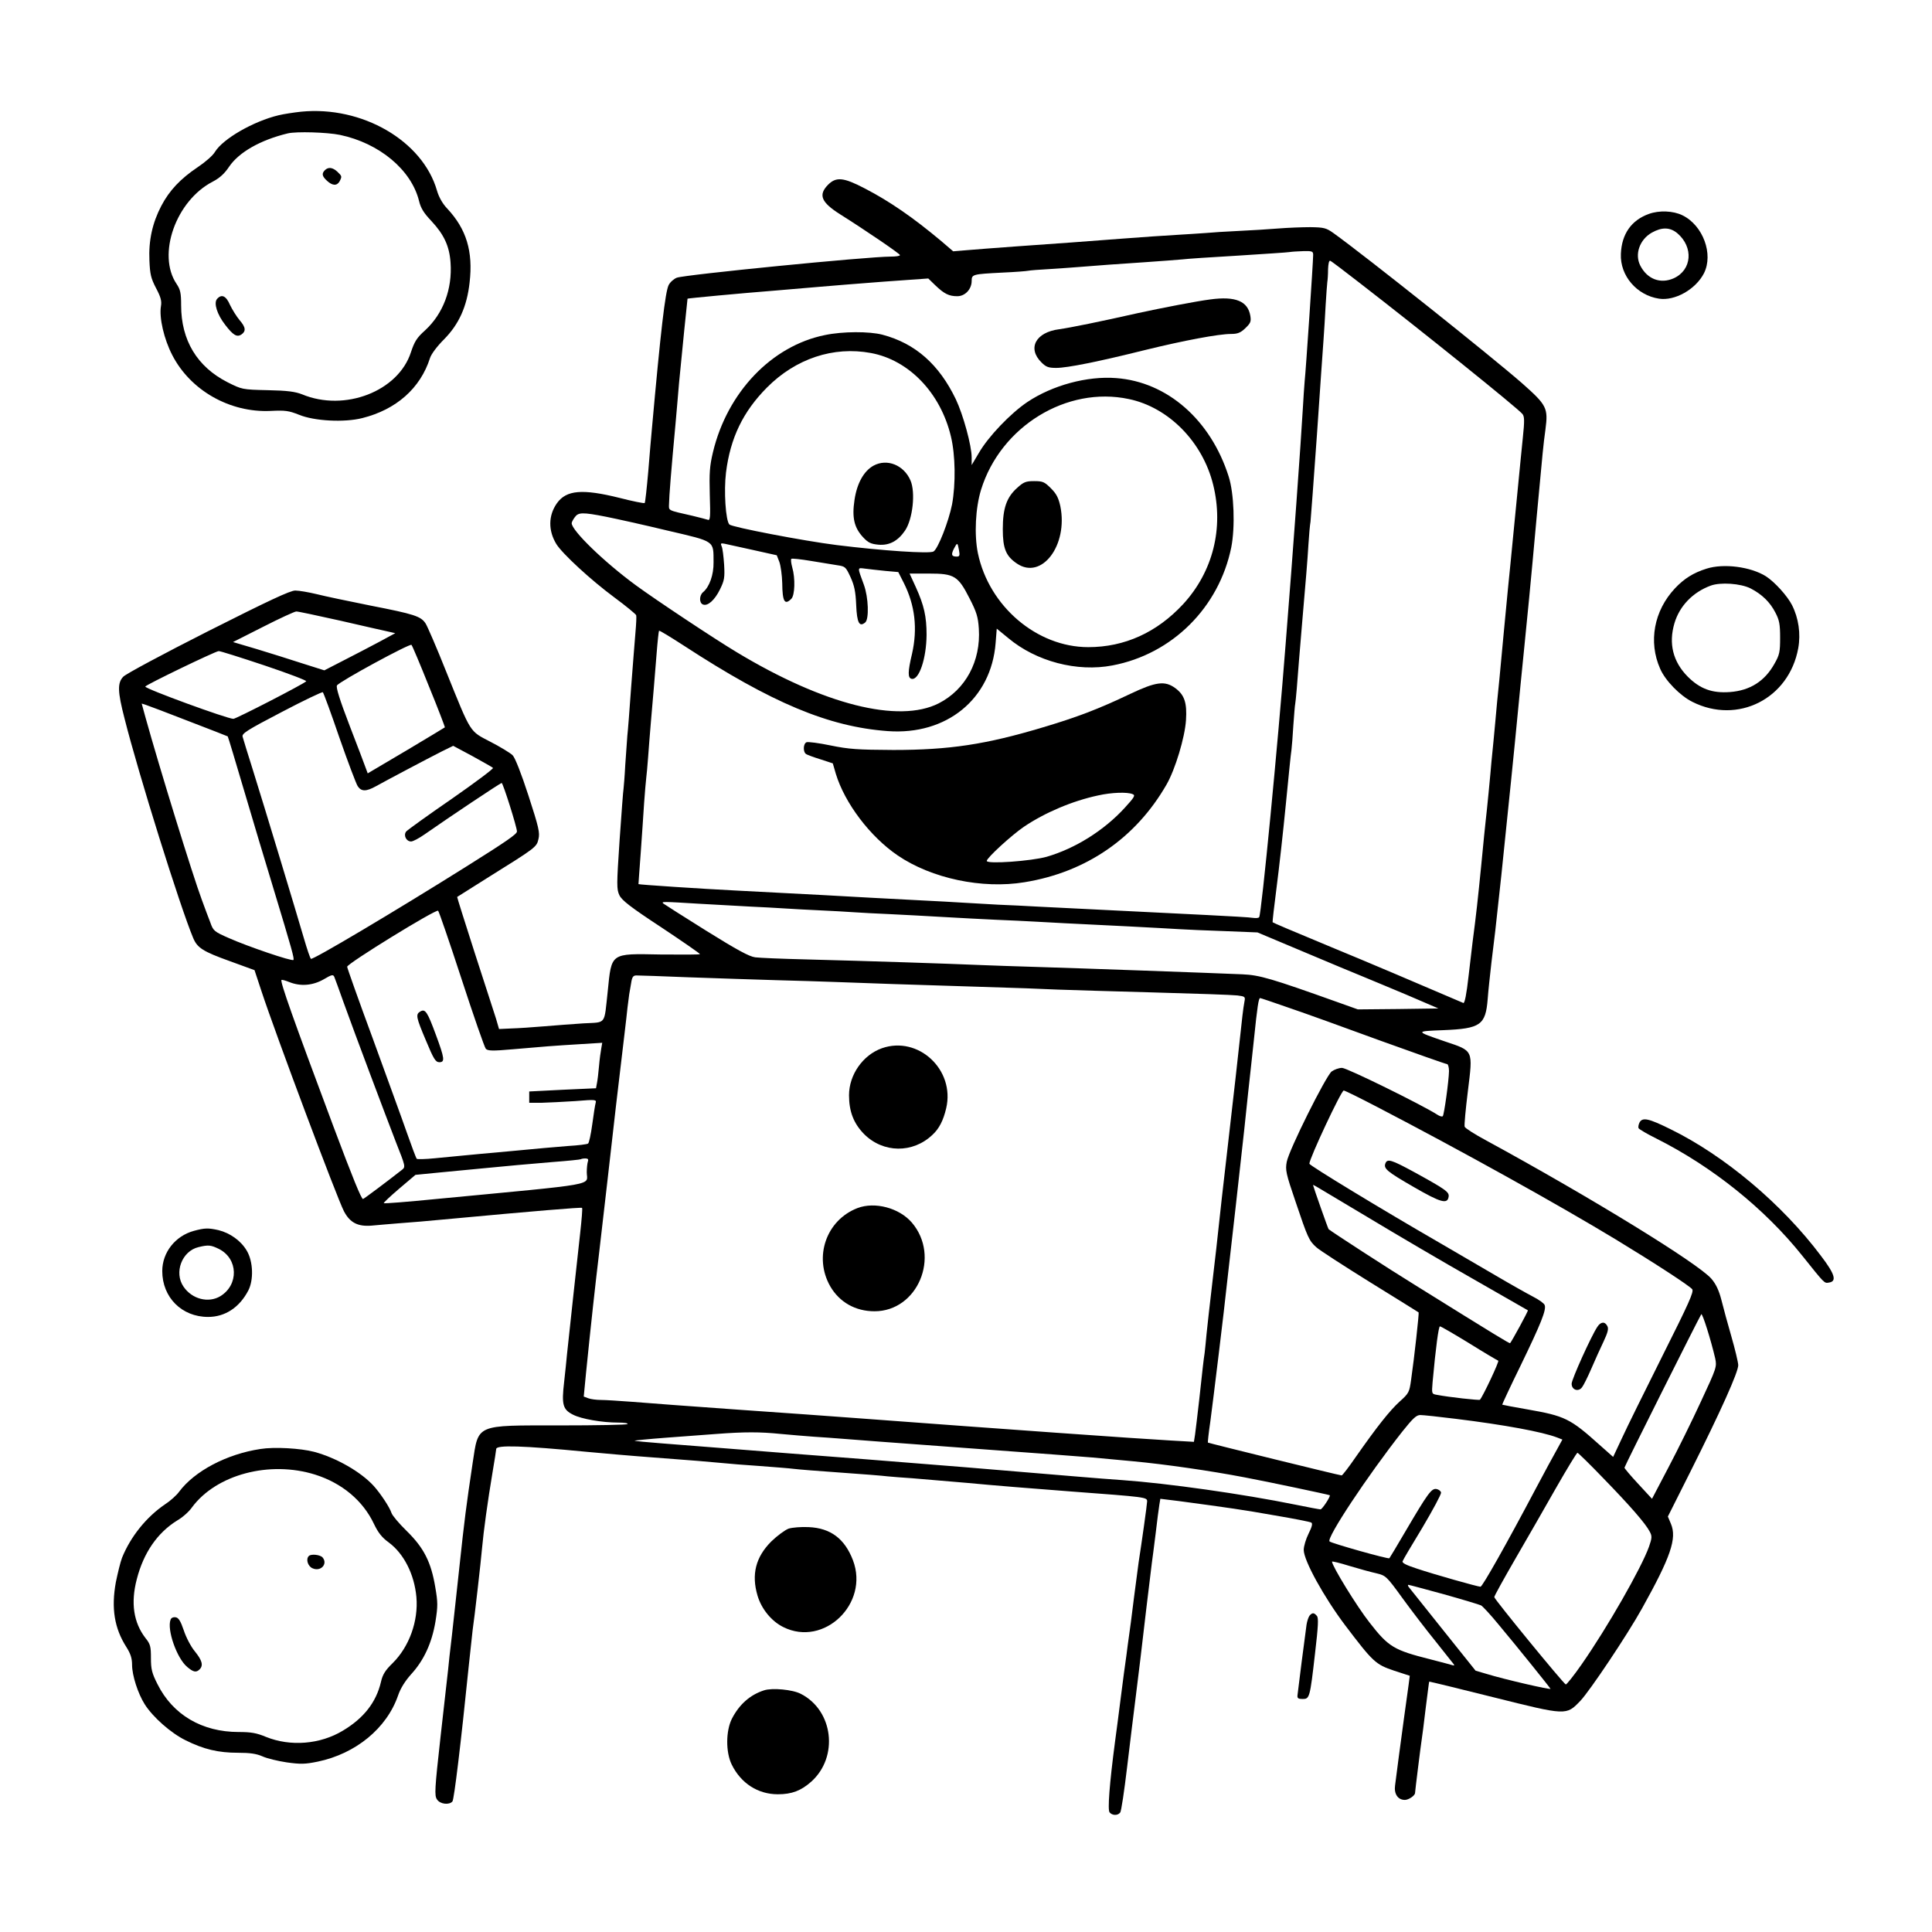 <?xml version="1.0" standalone="no"?>
<!DOCTYPE svg PUBLIC "-//W3C//DTD SVG 20010904//EN"
 "http://www.w3.org/TR/2001/REC-SVG-20010904/DTD/svg10.dtd">
<svg version="1.0" xmlns="http://www.w3.org/2000/svg"
 width="1024pt" height="1024pt" viewBox="0 0 1024 1024"
 preserveAspectRatio="xMidYMid meet">
<g transform="translate(0,1024) scale(0.1,-0.1)"
fill="#000000" stroke="none">
<path d="M1596 9648 c-37 -4 -91 -12 -120 -19 -133 -32 -293 -124 -336 -193
-11 -20 -53 -56 -92 -82 -91 -61 -150 -123 -193 -205 -47 -90 -68 -183 -63
-290 3 -73 8 -94 35 -146 25 -47 31 -69 26 -96 -10 -61 16 -174 60 -259 96
-187 305 -306 521 -296 78 4 97 1 150 -20 82 -34 241 -42 336 -18 180 45 308
158 359 318 7 22 38 63 75 100 78 79 121 173 135 301 19 165 -17 283 -119 392
-24 25 -44 60 -54 95 -76 264 -397 450 -720 418z m206 -123 c209 -44 378 -185
419 -350 9 -38 25 -64 66 -107 66 -71 95 -132 101 -220 10 -140 -39 -270 -134
-358 -45 -40 -57 -60 -76 -117 -67 -207 -351 -317 -577 -223 -36 14 -77 20
-182 22 -136 3 -137 4 -213 42 -161 82 -246 222 -246 408 0 65 -4 83 -24 113
-105 155 -4 441 191 542 38 20 63 43 87 79 52 77 166 142 311 177 46 11 209 6
277 -8z"/>
<path d="M1722 9338 c-18 -18 -15 -32 11 -56 29 -27 53 -28 67 -3 13 26 13 27
-12 51 -25 23 -48 26 -66 8z"/>
<path d="M1150 8655 c-18 -22 1 -82 43 -136 42 -55 62 -67 85 -53 27 18 25 39
-8 77 -16 19 -39 56 -51 81 -21 49 -45 59 -69 31z"/>
<path d="M4389 9261 c-53 -54 -37 -93 64 -157 135 -85 317 -209 317 -216 0 -5
-22 -8 -49 -8 -123 0 -1093 -96 -1134 -112 -15 -6 -35 -23 -43 -39 -18 -36
-42 -240 -89 -764 -3 -33 -12 -133 -19 -223 -8 -90 -16 -165 -19 -168 -3 -3
-63 9 -133 27 -197 49 -282 42 -332 -28 -46 -65 -47 -145 -3 -217 32 -51 181
-189 308 -283 61 -45 113 -88 115 -94 2 -6 0 -47 -4 -92 -4 -45 -14 -176 -23
-292 -8 -115 -17 -230 -20 -255 -2 -25 -7 -94 -11 -155 -3 -60 -8 -117 -9
-125 -2 -8 -11 -131 -21 -273 -16 -239 -16 -260 -1 -292 13 -27 59 -63 222
-170 113 -75 205 -139 205 -142 0 -3 -94 -3 -209 -2 -268 5 -259 11 -280 -196
-20 -181 -5 -162 -129 -169 -59 -4 -154 -11 -212 -16 -58 -5 -134 -10 -170
-11 l-65 -3 -16 55 c-10 30 -60 187 -113 349 -52 162 -94 295 -93 296 1 1 72
45 157 99 263 164 264 165 274 208 8 33 2 61 -53 230 -38 117 -71 201 -84 214
-12 12 -65 44 -117 71 -113 59 -101 40 -235 372 -50 126 -100 241 -109 255
-25 39 -61 50 -291 95 -115 23 -244 50 -287 61 -42 10 -93 19 -113 19 -27 0
-140 -53 -463 -216 -235 -119 -437 -227 -449 -241 -31 -33 -30 -78 7 -221 74
-294 294 -997 364 -1164 22 -52 51 -71 196 -123 l129 -47 37 -112 c74 -225
400 -1095 437 -1166 32 -61 74 -82 147 -76 30 3 93 8 140 12 47 3 177 14 290
25 419 39 681 61 685 57 3 -2 -2 -62 -10 -134 -13 -112 -56 -515 -70 -644 -2
-25 -9 -90 -15 -145 -14 -120 -7 -146 47 -173 44 -23 155 -42 239 -42 32 0 54
-3 50 -8 -4 -4 -166 -7 -359 -7 -451 0 -430 9 -462 -200 -34 -227 -44 -306
-69 -540 -14 -132 -33 -301 -41 -375 -9 -74 -18 -155 -20 -180 -3 -25 -21
-184 -40 -355 -31 -278 -33 -312 -19 -332 16 -26 65 -31 82 -11 9 12 44 300
87 723 9 83 18 166 20 185 10 66 44 365 50 435 8 90 30 249 55 398 11 65 20
122 20 127 0 22 140 18 480 -15 85 -8 245 -22 355 -30 211 -16 288 -22 370
-30 28 -3 113 -10 190 -15 77 -6 158 -12 180 -15 22 -3 135 -12 250 -20 116
-8 228 -17 250 -20 22 -2 81 -7 130 -10 50 -4 182 -15 295 -25 113 -11 358
-31 545 -45 400 -30 405 -30 405 -53 0 -14 -30 -227 -45 -322 -2 -14 -13 -99
-25 -190 -11 -91 -23 -181 -26 -200 -3 -19 -9 -66 -14 -105 -6 -38 -19 -140
-30 -225 -11 -85 -24 -189 -30 -230 -30 -228 -40 -363 -29 -376 14 -17 43 -18
56 -1 6 6 22 116 37 242 15 127 36 295 46 375 10 80 21 168 24 195 14 123 51
432 61 511 3 17 11 86 20 155 8 68 17 138 20 155 l5 30 98 -12 c268 -36 339
-46 508 -76 101 -17 188 -34 194 -38 8 -5 4 -22 -14 -58 -14 -28 -26 -67 -26
-87 0 -56 107 -250 220 -400 148 -195 161 -207 259 -240 l83 -27 -6 -47 c-12
-86 -37 -266 -52 -381 -8 -63 -17 -132 -20 -154 -6 -44 15 -76 52 -76 20 0 54
23 54 37 0 9 31 257 35 281 2 12 12 86 21 165 10 78 18 143 19 144 1 1 154
-36 341 -83 388 -97 385 -97 460 -19 49 51 250 351 327 490 152 273 186 371
153 449 l-16 38 119 237 c161 321 255 530 254 566 -1 17 -17 84 -36 150 -19
66 -43 153 -53 194 -13 51 -29 85 -53 113 -69 81 -644 434 -1195 734 -60 32
-111 65 -113 72 -3 7 5 92 17 189 27 220 31 212 -121 263 -160 55 -159 54 -9
60 197 8 224 27 235 165 3 44 13 132 20 195 8 63 17 138 20 165 27 245 39 353
60 565 32 306 61 603 74 740 6 58 15 148 20 200 12 116 34 339 66 695 34 365
34 369 46 458 15 115 8 129 -124 246 -166 145 -826 671 -1000 796 -38 27 -50
30 -122 31 -44 0 -120 -3 -170 -7 -49 -4 -144 -10 -210 -13 -66 -3 -145 -8
-175 -11 -30 -2 -100 -7 -155 -10 -55 -3 -185 -12 -290 -20 -104 -8 -224 -17
-265 -20 -118 -8 -478 -34 -556 -41 l-72 -6 -63 54 c-148 124 -272 210 -405
279 -113 59 -152 63 -195 20z m2571 -373 c0 -35 -39 -617 -45 -668 -2 -25 -7
-92 -10 -150 -10 -173 -51 -747 -91 -1245 -41 -531 -128 -1428 -140 -1446 -3
-5 -17 -6 -32 -4 -15 3 -124 9 -242 15 -410 20 -806 40 -905 45 -55 3 -147 8
-205 10 -58 3 -136 8 -175 10 -38 3 -162 9 -275 15 -113 6 -329 17 -480 26
-151 8 -358 19 -460 24 -179 9 -514 31 -516 34 0 0 5 75 12 166 6 91 15 210
18 265 4 55 9 114 11 130 2 17 7 66 10 110 3 44 10 130 15 190 13 143 18 214
30 359 5 65 11 120 13 123 3 2 62 -34 133 -80 465 -303 766 -429 1079 -452
312 -23 549 170 572 467 l6 76 61 -50 c148 -124 365 -181 552 -145 317 60 565
307 630 626 21 107 15 286 -14 376 -95 299 -325 501 -596 521 -153 12 -338
-38 -471 -127 -89 -60 -207 -183 -257 -270 l-38 -64 0 41 c0 62 -45 226 -84
308 -89 185 -215 296 -389 342 -69 18 -210 18 -305 -2 -282 -57 -517 -303
-593 -620 -18 -75 -20 -111 -17 -227 4 -118 2 -137 -10 -132 -8 3 -45 12 -81
21 -136 31 -126 26 -125 64 0 33 12 185 34 420 5 58 14 157 19 220 13 137 44
444 45 447 2 2 275 28 466 43 74 6 180 15 235 20 55 5 207 17 337 27 l238 17
37 -36 c48 -46 73 -58 117 -58 41 0 76 37 76 81 0 35 5 36 160 44 69 3 132 8
140 10 8 2 60 6 115 9 55 4 125 8 155 11 115 9 190 15 345 25 88 6 178 13 200
15 22 3 155 12 295 20 140 9 264 17 275 19 11 2 44 4 73 5 48 1 52 -1 52 -21z
m247 -148 c327 -253 837 -663 862 -694 11 -13 12 -35 2 -129 -6 -61 -16 -157
-21 -212 -23 -239 -41 -423 -45 -460 -3 -22 -18 -184 -35 -360 -16 -176 -32
-340 -35 -365 -2 -25 -7 -74 -10 -110 -6 -68 -12 -127 -20 -207 -2 -27 -9
-100 -15 -163 -6 -63 -13 -128 -15 -145 -2 -16 -13 -124 -24 -240 -18 -181
-27 -265 -46 -408 -2 -15 -11 -95 -21 -178 -11 -99 -21 -148 -28 -145 -188 81
-551 235 -676 286 -246 102 -332 139 -335 142 -1 2 8 84 21 183 13 99 35 297
49 440 14 143 27 274 30 290 2 17 7 75 10 130 4 55 8 107 10 115 3 16 12 119
20 230 3 36 10 117 15 180 22 256 30 349 35 435 3 50 8 104 11 120 2 17 17
224 34 460 16 237 32 464 35 505 3 41 8 122 11 180 3 58 8 114 9 125 2 11 4
42 4 68 1 27 5 47 11 45 5 -1 76 -55 157 -118z m-2591 -371 c201 -37 369 -211
424 -442 24 -99 26 -252 6 -361 -18 -90 -74 -234 -98 -249 -20 -13 -271 4
-513 34 -176 22 -555 95 -569 109 -20 20 -30 178 -18 276 23 183 90 322 217
450 152 153 352 220 551 183z m1367 -244 c211 -44 391 -227 447 -454 57 -230
-1 -461 -159 -633 -139 -150 -310 -228 -503 -228 -272 0 -526 216 -585 498
-20 98 -13 240 17 337 104 335 454 550 783 480z m-2770 -624 c55 -11 200 -43
324 -73 257 -60 244 -52 245 -168 1 -67 -22 -131 -56 -159 -20 -17 -21 -57 0
-65 25 -10 62 23 90 80 23 47 26 62 22 131 -3 43 -8 87 -13 97 -7 16 -5 18 16
14 13 -3 81 -18 150 -33 l126 -28 14 -36 c7 -20 14 -70 15 -112 1 -98 13 -118
48 -83 19 18 22 109 5 167 -6 22 -8 41 -5 45 4 3 50 -2 104 -11 53 -9 117 -19
141 -23 41 -6 44 -9 69 -63 20 -44 27 -76 30 -148 4 -95 17 -118 48 -92 21 18
17 133 -7 199 -36 98 -36 91 7 86 22 -3 69 -8 107 -12 l68 -6 29 -57 c60 -119
74 -243 44 -376 -23 -96 -23 -129 -2 -133 39 -8 78 107 79 233 0 97 -13 156
-57 253 l-33 72 103 0 c134 0 154 -12 215 -132 37 -72 45 -98 49 -160 11 -172
-70 -323 -213 -396 -212 -107 -609 -7 -1070 271 -120 72 -430 278 -535 355
-169 124 -340 290 -340 329 0 5 7 19 16 31 19 27 40 28 167 3z m1870 -178 c5
-27 3 -33 -12 -33 -28 0 -31 10 -15 42 18 34 19 34 27 -9z m-3278 -373 c121
-28 236 -54 255 -58 l35 -8 -85 -46 c-47 -25 -131 -69 -188 -98 l-103 -53
-117 37 c-64 21 -173 55 -242 76 l-125 37 160 81 c88 45 167 81 175 81 8 1
113 -22 235 -49z m469 -349 c48 -117 85 -215 84 -216 -2 -2 -94 -57 -206 -124
l-203 -120 -10 27 c-5 15 -44 117 -86 226 -53 138 -73 203 -67 213 13 21 387
224 395 215 4 -4 46 -103 93 -221z m-872 112 c125 -42 225 -80 221 -84 -16
-16 -372 -199 -386 -199 -32 0 -467 159 -467 171 0 8 371 187 389 188 7 1 117
-34 243 -76z m397 -383 c45 -129 89 -245 97 -257 19 -29 45 -29 97 0 52 29
271 145 350 185 l59 29 101 -54 c56 -31 106 -59 110 -63 4 -4 -95 -78 -220
-165 -125 -86 -233 -164 -240 -172 -16 -20 0 -53 26 -53 10 0 42 17 72 38 136
95 401 272 408 272 7 0 81 -234 81 -257 0 -14 -55 -52 -275 -190 -378 -237
-809 -493 -817 -485 -5 5 -21 53 -37 108 -39 134 -211 703 -271 894 -27 85
-51 164 -54 175 -5 17 21 34 207 131 116 61 215 108 218 105 4 -3 44 -112 88
-241z m-800 88 c113 -43 206 -80 208 -81 2 -2 41 -132 87 -288 46 -156 114
-383 151 -504 104 -343 116 -387 110 -393 -8 -8 -241 71 -342 116 -78 34 -83
39 -98 82 -10 25 -30 79 -45 120 -49 131 -224 698 -299 968 l-20 73 22 -7 c12
-4 114 -42 226 -86z m2706 -968 c88 -5 210 -12 270 -15 61 -3 144 -7 185 -10
41 -3 125 -7 185 -10 61 -3 142 -7 180 -10 39 -3 124 -7 190 -10 66 -3 192
-10 280 -15 88 -5 216 -12 285 -15 69 -3 163 -7 210 -10 91 -5 157 -9 490 -25
118 -6 242 -13 275 -15 33 -2 139 -7 235 -10 l175 -7 245 -103 c135 -57 274
-115 309 -129 35 -14 141 -59 235 -98 l170 -73 -213 -3 -214 -2 -101 36 c-358
128 -419 146 -511 150 -162 7 -885 33 -1090 39 -110 3 -243 8 -295 10 -188 8
-584 21 -930 30 -124 3 -244 8 -267 11 -32 4 -96 39 -260 141 -120 75 -222
140 -227 144 -12 11 -7 11 189 -1z m-1259 -398 c64 -196 122 -363 129 -371 11
-11 35 -12 147 -2 159 14 208 18 357 27 l113 7 -5 -29 c-3 -16 -9 -58 -12 -94
-3 -36 -8 -77 -11 -91 l-5 -27 -177 -8 -177 -9 0 -30 0 -30 65 0 c36 1 116 5
179 9 109 9 113 8 108 -10 -3 -10 -11 -62 -18 -114 -7 -52 -17 -98 -22 -101
-5 -4 -53 -10 -106 -13 -53 -4 -188 -16 -301 -27 -113 -10 -230 -21 -260 -24
-30 -3 -95 -9 -145 -14 -49 -5 -93 -6 -96 -3 -4 4 -27 66 -52 137 -25 72 -107
296 -181 500 -75 203 -136 375 -136 381 0 17 468 305 482 297 4 -2 60 -165
124 -361z m-626 -122 c64 -178 223 -600 279 -745 50 -126 51 -130 32 -145 -71
-56 -203 -155 -207 -155 -9 0 -55 113 -157 385 -215 575 -283 767 -275 776 3
2 21 -3 41 -11 59 -24 124 -19 182 14 44 26 51 27 57 13 4 -10 26 -69 48 -132z
m1835 130 c143 -5 348 -12 455 -15 107 -3 254 -7 325 -10 175 -7 368 -13 750
-25 176 -5 365 -12 420 -15 55 -2 282 -9 505 -15 223 -6 424 -13 448 -16 41
-5 43 -7 38 -32 -3 -15 -8 -49 -11 -77 -12 -114 -56 -508 -85 -755 -17 -146
-35 -305 -40 -355 -5 -49 -20 -184 -34 -300 -14 -115 -27 -239 -31 -275 -3
-36 -8 -81 -10 -100 -7 -46 -10 -77 -29 -250 -9 -80 -19 -162 -22 -184 l-6
-38 -122 7 c-180 10 -868 59 -1671 119 -110 8 -393 29 -630 45 -236 17 -485
35 -553 41 -67 5 -142 10 -167 10 -24 0 -54 4 -67 9 l-24 9 12 124 c26 258 50
476 69 633 8 66 28 242 45 390 17 149 37 326 45 395 38 322 56 469 61 520 4
30 8 62 9 70 1 8 6 34 10 58 5 34 11 42 28 42 12 0 139 -4 282 -10z m3175
-161 c80 -27 299 -106 487 -175 188 -68 347 -124 353 -124 5 0 10 -17 10 -37
-1 -53 -26 -232 -33 -239 -4 -4 -17 0 -29 8 -79 51 -479 248 -505 248 -17 0
-41 -9 -55 -19 -31 -25 -226 -415 -238 -479 -8 -43 -5 -60 47 -212 64 -190 71
-206 110 -241 15 -14 143 -97 283 -184 140 -87 257 -159 259 -161 3 -3 -23
-241 -40 -358 -9 -65 -12 -71 -60 -114 -53 -48 -121 -134 -233 -294 -37 -54
-71 -98 -75 -98 -11 0 -705 171 -709 174 -1 2 4 52 13 112 13 96 75 603 89
739 3 28 24 210 46 405 22 195 42 378 45 405 3 28 12 113 20 190 9 77 22 205
31 285 18 176 25 220 33 220 3 0 71 -23 151 -51z m469 -526 c446 -232 954
-514 1266 -703 204 -124 387 -243 404 -263 10 -13 -17 -73 -158 -354 -93 -186
-190 -382 -215 -437 l-46 -98 -71 63 c-157 141 -184 154 -384 189 -71 12 -131
24 -133 25 -1 1 42 94 97 206 109 225 138 297 128 322 -3 9 -30 28 -59 43 -29
15 -118 65 -198 112 -80 47 -215 125 -300 175 -310 179 -690 410 -690 419 0
28 169 388 182 388 6 0 85 -39 177 -87z m-4183 -289 c-3 -9 -6 -34 -6 -57 0
-73 81 -58 -798 -142 -151 -15 -276 -25 -278 -22 -2 2 35 37 82 77 l86 73 132
13 c72 7 185 18 251 24 66 6 137 13 159 15 21 2 104 9 185 16 80 6 148 13 150
15 2 2 13 4 24 4 13 0 17 -5 13 -16z m4134 -296 c151 -91 403 -239 560 -328
157 -90 286 -164 288 -165 3 -3 -84 -162 -94 -174 -3 -3 -72 39 -504 308 -143
88 -440 281 -458 296 -3 2 -82 227 -82 232 0 5 -24 19 290 -169z m1841 -748
c9 -44 8 -49 -76 -229 -46 -100 -124 -258 -172 -349 l-87 -166 -73 79 c-40 43
-73 82 -73 86 0 7 389 783 407 813 6 9 52 -139 74 -234z m-1305 81 c80 -50
150 -91 155 -93 7 -2 -80 -187 -97 -207 -4 -4 -166 14 -228 26 -28 5 -28 5
-23 67 17 187 32 296 39 296 5 0 74 -40 154 -89z m-71 -401 c260 -32 459 -69
538 -99 l28 -11 -29 -53 c-16 -28 -67 -122 -112 -207 -156 -295 -283 -520
-293 -520 -14 0 -245 65 -340 97 -52 17 -77 29 -73 38 2 7 50 88 106 180 55
93 99 175 98 184 -2 9 -13 17 -25 19 -26 4 -46 -24 -163 -223 -45 -77 -84
-142 -86 -144 -5 -6 -306 79 -317 89 -19 16 201 348 386 583 56 70 74 87 95
87 15 0 99 -9 187 -20z m-3579 -80 c55 -5 135 -12 179 -15 44 -3 107 -7 140
-10 108 -9 184 -14 735 -55 300 -22 570 -42 600 -45 30 -3 127 -12 215 -20
172 -16 413 -51 590 -85 123 -23 448 -92 453 -95 6 -5 -40 -75 -49 -75 -5 0
-65 11 -133 25 -281 57 -678 113 -916 130 -47 3 -161 12 -255 20 -435 37 -756
63 -1100 90 -264 20 -557 43 -770 60 -99 8 -243 19 -319 25 -77 6 -141 12
-143 14 -2 1 75 9 169 16 95 7 216 16 268 20 145 11 229 11 336 0z m4361 -234
c141 -145 225 -241 247 -284 13 -24 12 -34 -4 -80 -40 -112 -221 -429 -358
-625 -41 -59 -79 -106 -83 -105 -13 5 -379 452 -379 463 0 6 50 96 110 200 61
105 158 274 217 378 59 103 110 187 114 187 3 0 65 -60 136 -134z m-1201 -505
c49 -12 53 -15 137 -131 48 -66 126 -168 174 -227 47 -59 90 -114 96 -121 7
-9 6 -11 -4 -8 -8 3 -60 16 -117 31 -194 49 -222 65 -323 195 -67 85 -199 300
-199 323 0 3 42 -7 93 -23 50 -15 115 -33 143 -39z m357 -111 c100 -28 189
-55 197 -59 8 -4 49 -48 90 -98 108 -129 274 -336 278 -344 3 -7 -245 50 -339
79 l-58 17 -172 215 c-94 118 -176 221 -182 228 -5 6 -6 12 -2 12 4 0 89 -23
188 -50z"/>
<path d="M6415 8653 c-72 -9 -262 -46 -386 -73 -195 -44 -357 -77 -415 -85
-125 -16 -170 -101 -94 -176 24 -24 37 -29 78 -29 59 0 223 33 472 95 204 50
389 85 455 85 34 0 50 6 75 30 28 27 32 35 27 66 -13 78 -79 105 -212 87z"/>
<path d="M5990 6562 c-170 -81 -281 -123 -462 -177 -303 -91 -497 -120 -793
-120 -190 1 -235 4 -333 24 -62 13 -119 20 -127 17 -18 -7 -20 -52 -2 -63 6
-4 41 -17 77 -28 l64 -21 16 -55 c47 -155 181 -333 328 -433 179 -122 448
-179 672 -142 327 53 590 234 753 518 46 80 97 249 103 341 6 92 -8 134 -57
170 -55 40 -102 34 -239 -31z m13 -531 c16 -6 10 -16 -42 -73 -110 -120 -262
-215 -413 -259 -82 -23 -318 -40 -318 -22 0 16 131 136 197 181 111 75 257
137 393 166 71 16 154 19 183 7z"/>
<path d="M4630 7772 c-51 -28 -88 -93 -101 -182 -14 -93 -2 -146 45 -197 27
-29 41 -36 82 -40 57 -5 103 19 141 75 41 61 56 202 29 265 -35 82 -124 118
-196 79z"/>
<path d="M5391 7654 c-56 -50 -76 -108 -76 -219 0 -103 17 -143 75 -182 131
-89 272 97 230 304 -10 45 -21 66 -50 95 -34 34 -43 38 -89 38 -44 0 -56 -5
-90 -36z"/>
<path d="M2228 4879 c-26 -15 -23 -30 30 -155 40 -96 50 -113 70 -114 31 0 29
19 -18 146 -45 122 -56 138 -82 123z"/>
<path d="M4674 4684 c-101 -36 -174 -141 -174 -249 0 -87 25 -150 80 -206 101
-101 258 -103 362 -4 36 33 58 77 73 141 48 204 -148 386 -341 318z"/>
<path d="M4545 3837 c-166 -64 -233 -259 -145 -414 49 -85 134 -133 235 -133
229 0 351 291 198 470 -67 78 -196 112 -288 77z"/>
<path d="M7343 4074 c-11 -28 9 -44 151 -126 142 -82 178 -92 184 -51 4 25
-14 38 -185 132 -118 64 -140 71 -150 45z"/>
<path d="M8466 3207 c-33 -50 -136 -278 -136 -301 0 -33 36 -45 55 -19 8 10
30 54 49 98 19 44 48 109 65 144 23 49 28 69 20 83 -13 25 -35 23 -53 -5z"/>
<path d="M8739 9106 c-92 -33 -144 -106 -148 -212 -5 -115 84 -219 202 -237
84 -13 194 49 238 134 52 102 -5 255 -114 308 -49 24 -123 27 -178 7z m151
-102 c87 -74 78 -195 -19 -239 -70 -31 -140 -5 -177 67 -31 60 -4 138 61 175
54 30 96 29 135 -3z"/>
<path d="M9045 7226 c-70 -22 -119 -53 -167 -104 -112 -119 -142 -284 -79
-426 27 -63 105 -143 171 -176 240 -121 512 16 561 284 14 77 2 160 -33 229
-25 49 -92 123 -139 153 -80 50 -223 69 -314 40z m234 -105 c60 -31 103 -73
131 -128 21 -40 25 -62 25 -133 0 -75 -3 -91 -30 -138 -51 -92 -129 -142 -236
-150 -95 -7 -159 17 -224 82 -78 79 -102 175 -70 283 27 91 97 164 192 199 51
19 159 12 212 -15z"/>
<path d="M8690 4291 c-6 -12 -8 -26 -5 -31 4 -6 46 -31 95 -55 296 -149 573
-371 772 -620 120 -150 117 -147 141 -143 44 6 33 44 -41 141 -206 275 -512
532 -798 672 -117 58 -148 64 -164 36z"/>
<path d="M1027 3716 c-98 -27 -167 -114 -167 -213 0 -139 103 -243 243 -243
90 0 166 50 213 140 29 56 26 154 -8 211 -31 53 -89 94 -150 109 -54 12 -72
12 -131 -4z m134 -96 c102 -52 105 -190 7 -250 -63 -38 -150 -16 -195 50 -52
75 -9 189 79 210 53 13 66 11 109 -10z"/>
<path d="M1380 2560 c-179 -27 -349 -117 -431 -227 -13 -18 -46 -48 -74 -66
-100 -68 -183 -172 -228 -283 -9 -23 -23 -82 -33 -130 -25 -138 -8 -244 56
-344 22 -35 30 -59 30 -94 0 -56 31 -152 67 -209 43 -68 139 -153 217 -191 96
-48 174 -66 277 -66 64 0 98 -5 130 -19 24 -11 82 -25 129 -32 73 -10 96 -10
164 4 202 42 366 177 426 351 13 38 37 76 69 112 68 74 110 166 129 279 13 82
13 102 -1 183 -22 132 -60 208 -151 297 -41 40 -77 83 -81 96 -9 29 -58 103
-94 143 -68 75 -200 150 -316 181 -73 19 -211 27 -285 15z m291 -136 c142 -45
253 -138 311 -261 22 -46 42 -72 78 -98 80 -59 136 -168 147 -290 11 -127 -38
-263 -126 -350 -39 -38 -53 -60 -62 -100 -25 -107 -91 -192 -202 -258 -121
-73 -278 -85 -407 -33 -50 21 -80 26 -145 26 -194 0 -349 91 -430 253 -30 59
-35 80 -35 139 0 61 -3 74 -29 106 -63 82 -79 186 -46 312 36 140 109 246 214
311 28 16 63 47 78 69 129 175 412 250 654 174z"/>
<path d="M1637 1993 c-17 -16 -6 -54 19 -65 43 -20 83 22 54 57 -13 15 -61 20
-73 8z"/>
<path d="M904 1655 c-20 -52 33 -204 88 -250 33 -28 48 -31 66 -13 21 21 13
48 -25 95 -21 25 -47 75 -59 112 -17 50 -28 67 -43 69 -13 2 -24 -3 -27 -13z"/>
<path d="M4180 2138 c-19 -7 -60 -37 -92 -68 -83 -83 -106 -175 -73 -287 21
-71 74 -136 137 -167 215 -107 456 124 369 354 -44 115 -119 171 -235 176 -39
2 -87 -2 -106 -8z"/>
<path d="M6941 1677 c-6 -8 -13 -29 -16 -48 -8 -56 -46 -352 -48 -374 -2 -16
4 -20 27 -20 37 0 39 5 66 242 17 145 19 187 10 198 -15 18 -24 19 -39 2z"/>
<path d="M4050 1281 c-75 -24 -132 -75 -171 -151 -32 -64 -33 -176 -1 -242 49
-100 139 -158 245 -158 74 0 123 19 177 67 146 131 117 377 -55 465 -43 23
-152 33 -195 19z"/>
</g>
</svg>
